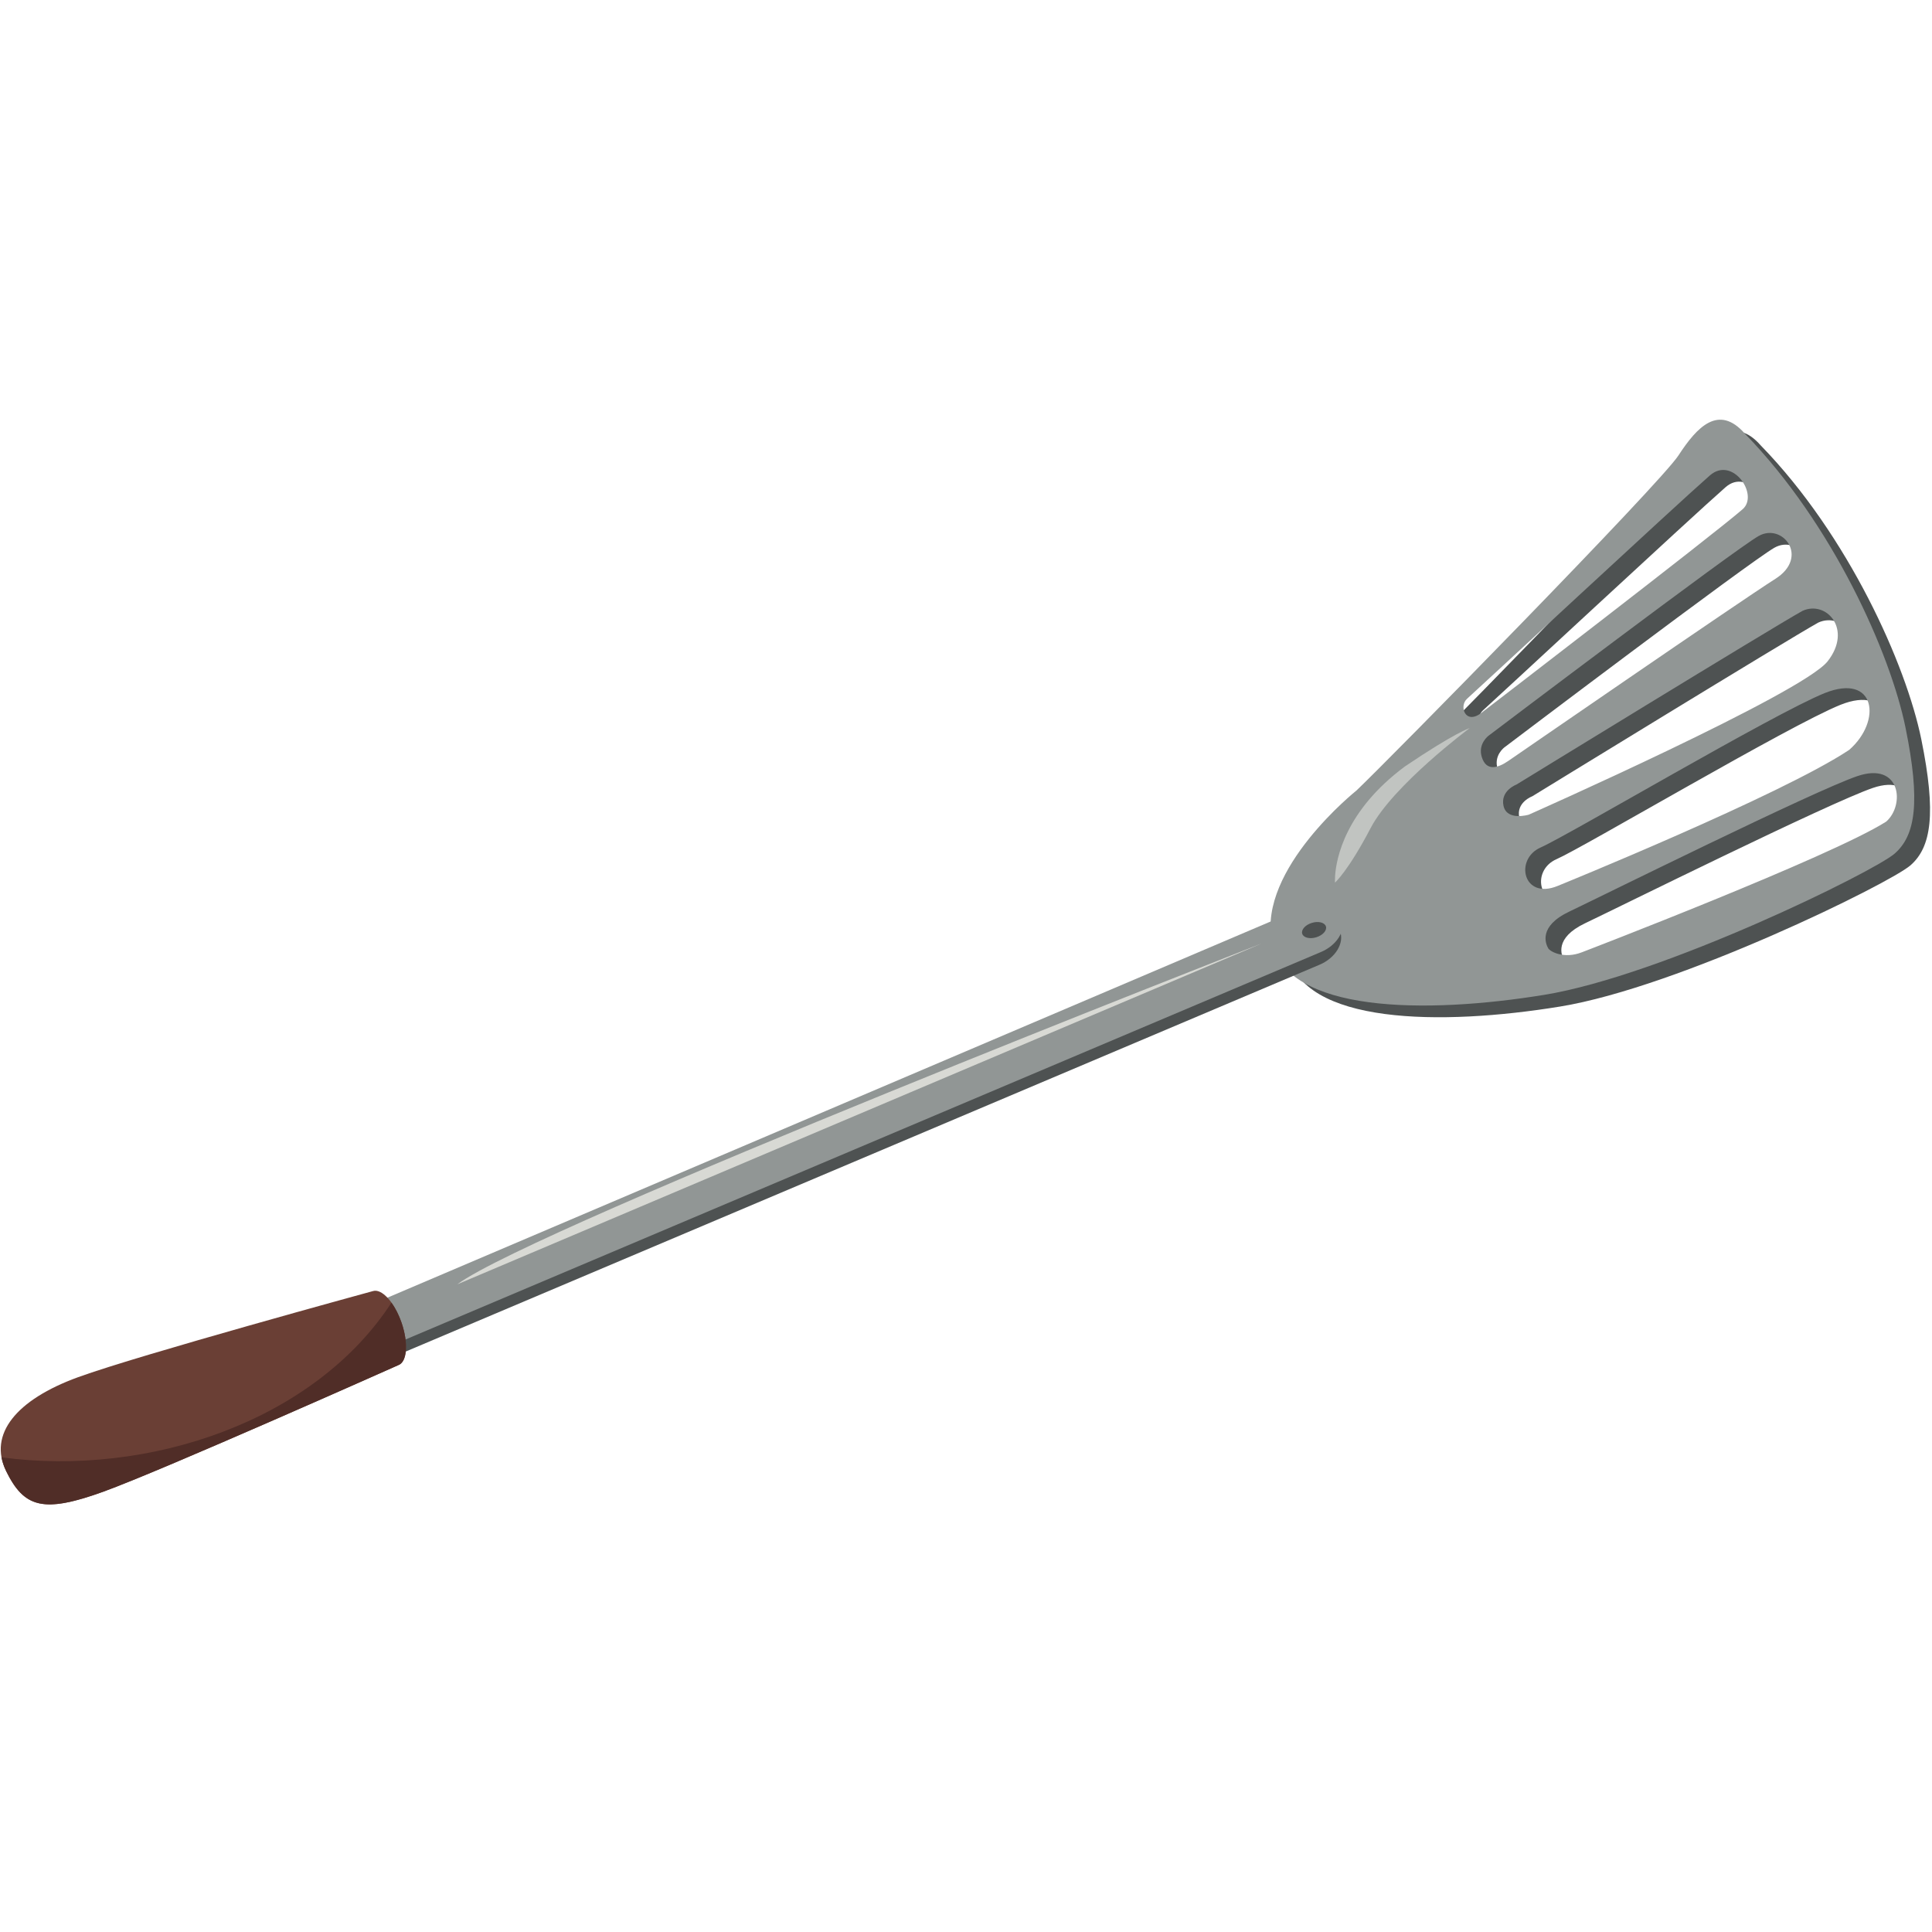 <?xml version="1.0" encoding="UTF-8"?>
<svg width="120px" height="120px" viewBox="0 0 120 120" version="1.1" xmlns="http://www.w3.org/2000/svg" xmlns:xlink="http://www.w3.org/1999/xlink">
    <!-- Generator: Sketch 51.1 (57501) - http://www.bohemiancoding.com/sketch -->
    <title>Spatula2</title>
    <desc>Created with Sketch.</desc>
    <defs></defs>
    <g id="Spatula2" stroke="none" stroke-width="1" fill="none" fill-rule="evenodd">
        <g id="Group-2" transform="translate(0, 26)">
            <path d="M109.222,6.352 C107.405,7.942 92.987,19.008 92.987,19.008 C91.994,19.772 91.582,18.585 92.108,18.123 C92.636,17.661 105.045,6.129 107.182,4.258 C108.589,3.028 110.247,5.454 109.222,6.352 Z M111.252,10.68 C109.12,12.028 94.665,21.989 94.665,21.989 C93.978,22.463 93.298,22.616 93.025,21.769 C92.75,20.925 93.445,20.418 93.445,20.418 C93.445,20.418 108.724,8.858 110.215,8.018 C111.705,7.178 113.382,9.332 111.252,10.68 Z M114.496,15.806 C112.929,17.799 95.932,25.329 95.932,25.329 C95.932,25.329 94.581,25.735 94.368,24.783 C94.155,23.831 95.174,23.458 95.174,23.458 C95.174,23.458 110.992,13.752 112.94,12.668 C114.419,11.995 116.063,13.813 114.496,15.806 Z M115.84,21.303 C111.625,24.112 97.735,29.752 97.735,29.752 C95.573,30.645 95.031,28.082 96.678,27.365 C98.328,26.646 111.135,19.058 114.309,17.78 C117.484,16.502 117.891,19.508 115.84,21.303 Z M118.137,25.759 C114.68,27.955 99.225,33.879 99.225,33.879 C98.122,34.305 97.264,33.837 97.145,33.629 C96.981,33.343 96.518,32.265 98.455,31.344 C100.392,30.425 113.629,23.858 116.338,22.936 C119.049,22.013 119.308,24.734 118.137,25.759 Z M105.234,3.015 C104.086,4.778 87.317,21.845 85.238,23.826 C85.238,23.826 79.102,28.714 79.981,33.186 C80.86,37.658 89.535,37.721 96.898,36.519 C104.26,35.318 117.378,28.872 118.667,27.744 C119.956,26.615 120.277,24.54 119.335,19.916 C118.392,15.293 114.808,7.257 109.368,1.672 C107.728,-0.202 106.38,1.252 105.234,3.015 Z" id="Fill-1091" fill="#4E5252"></path>
            <path d="M108.242,5.625 C106.425,7.215 92.006,18.282 92.006,18.282 C91.012,19.045 90.601,17.857 91.128,17.396 C91.655,16.935 104.063,5.402 106.202,3.531 C107.608,2.3 109.266,4.728 108.242,5.625 Z M110.271,9.953 C108.139,11.301 93.684,21.262 93.684,21.262 C92.997,21.735 92.318,21.888 92.043,21.042 C91.768,20.196 92.465,19.691 92.465,19.691 C92.465,19.691 107.744,8.129 109.234,7.291 C110.724,6.452 112.401,8.605 110.271,9.953 Z M113.515,15.078 C111.948,17.072 94.952,24.602 94.952,24.602 C94.952,24.602 93.6,25.008 93.387,24.057 C93.175,23.104 94.193,22.729 94.193,22.729 C94.193,22.729 110.011,13.025 111.958,11.941 C113.438,11.267 115.082,13.086 113.515,15.078 Z M114.859,20.575 C110.645,23.384 96.753,29.025 96.753,29.025 C94.592,29.918 94.051,27.355 95.698,26.636 C97.346,25.919 110.155,18.331 113.328,17.052 C116.504,15.775 116.91,18.78 114.859,20.575 Z M117.156,25.031 C113.7,27.228 98.245,33.151 98.245,33.151 C97.139,33.578 96.282,33.108 96.164,32.902 C96,32.616 95.538,31.536 97.475,30.618 C99.412,29.698 112.648,23.131 115.358,22.208 C118.067,21.285 118.328,24.005 117.156,25.031 Z M104.252,2.288 C103.105,4.051 86.335,21.118 84.255,23.098 C84.255,23.098 78.12,27.986 78.999,32.458 C79.878,36.931 88.554,36.993 95.916,35.792 C103.279,34.589 116.397,28.143 117.685,27.015 C118.975,25.888 119.296,23.812 118.354,19.19 C117.412,14.565 113.826,6.531 108.387,0.945 C106.747,-0.93 105.399,0.525 104.252,2.288 Z" id="Fill-1092" fill="#919695"></path>
            <path d="M23.436,55.621 L80.799,31.189 C81.828,30.772 82.912,31.05 83.221,31.809 C83.528,32.568 82.945,33.522 81.917,33.939 L23.851,58.518 L23.436,55.621" id="Fill-1093" fill="#4E5252"></path>
            <path d="M23.536,54.825 L80.898,30.394 C81.925,29.976 83.009,30.254 83.318,31.014 C83.627,31.773 83.042,32.727 82.014,33.145 L23.95,57.722 L23.536,54.825" id="Fill-1094" fill="#919695"></path>
            <path d="M81.482,31.322 C81.888,31.197 82.279,31.295 82.356,31.542 C82.432,31.789 82.164,32.091 81.757,32.216 C81.351,32.341 80.958,32.242 80.883,31.995 C80.807,31.748 81.075,31.446 81.482,31.322" id="Fill-1095" fill="#4E5252"></path>
            <path d="M23.152,54.195 C23.152,54.195 8.695,58.141 4.85,59.54 C1.006,60.938 -0.737,63.085 0.379,65.366 C1.497,67.648 2.687,68.002 6.418,66.651 C10.149,65.299 24.737,58.792 24.737,58.792 C25.287,58.602 25.377,57.42 24.94,56.151 C24.503,54.882 23.702,54.006 23.152,54.195" id="Fill-1096" fill="#6A3F35"></path>
            <path d="M0.093,64.518 C0.11,64.611 0.132,64.704 0.159,64.798 C0.132,64.704 0.11,64.611 0.093,64.518 Z M0.16,64.801 C0.161,64.804 0.162,64.805 0.162,64.808 C0.162,64.805 0.161,64.804 0.16,64.801 Z" id="Fill-1097" fill="#BCA69D"></path>
            <path d="M0.093,64.518 C0.11,64.611 0.132,64.704 0.159,64.798 C0.16,64.798 0.16,64.799 0.16,64.801 C0.161,64.804 0.162,64.805 0.162,64.808 C0.216,64.993 0.288,65.179 0.379,65.366 C1.023,66.68 1.691,67.356 2.855,67.433 C3.712,67.491 4.837,67.223 6.418,66.651 C10.149,65.299 24.737,58.792 24.737,58.792 C25.016,58.695 25.178,58.342 25.211,57.849 C25.242,57.375 25.155,56.774 24.94,56.151 C24.773,55.667 24.553,55.243 24.315,54.91 C19.555,62.235 9.298,65.747 0.093,64.518" id="Fill-1098" fill="#502D27"></path>
            <path d="M82.925,28.401 C82.907,28.67 82.919,28.821 82.919,28.821 C82.919,28.821 83.738,28.103 85.13,25.437 C86.522,22.772 91.282,19.226 91.282,19.226 C91.282,19.226 90.381,19.497 87.261,21.606 C83.547,24.361 82.997,27.326 82.925,28.401" id="Fill-1099" fill="#C1C4C1"></path>
            <path d="M28.405,53.771 L78.365,32.601 C78.365,32.601 33.165,50.225 28.405,53.771" id="Fill-1100" fill="#D8D9D4"></path>
        </g>
    </g>
</svg>